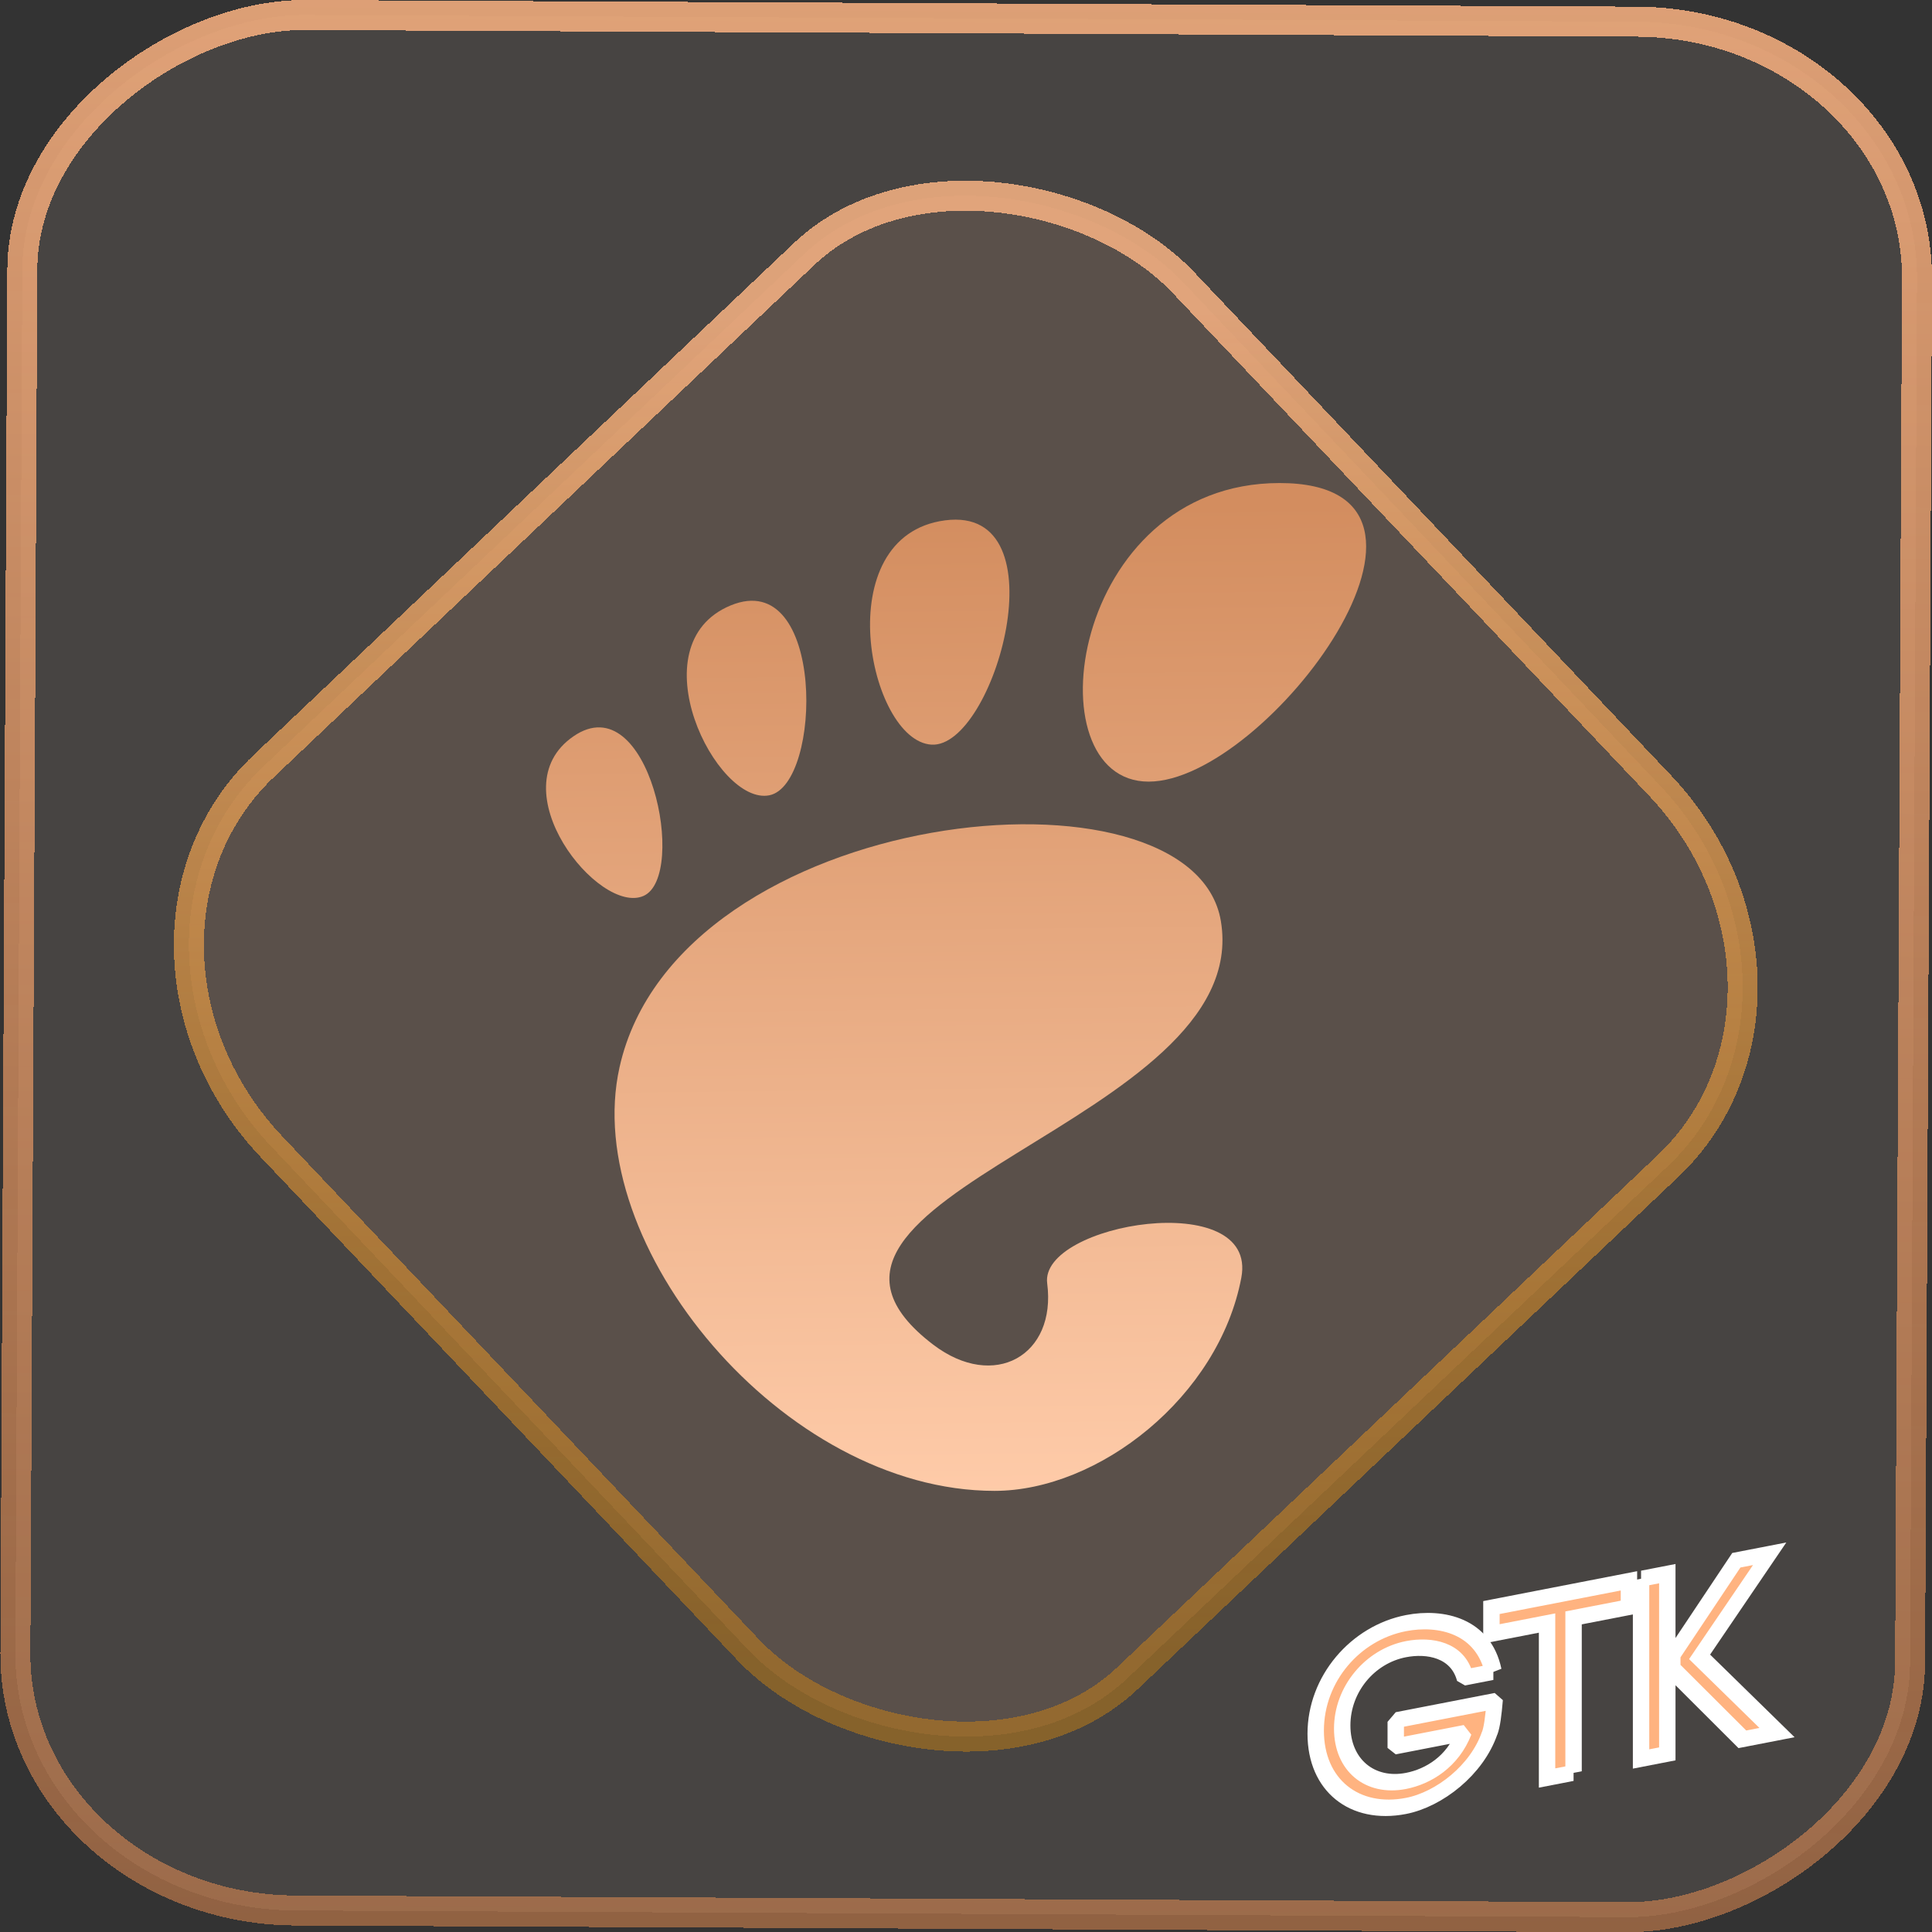 <?xml version="1.0" encoding="UTF-8" standalone="no"?>
<svg
   width="46"
   height="46"
   version="1.1"
   viewBox="0 0 12.171 12.171"
   id="svg12"
   sodipodi:docname="preferences-gtk-config.svg"
   inkscape:version="1.3.2 (091e20ef0f, 2023-11-25)"
   xmlns:inkscape="http://www.inkscape.org/namespaces/inkscape"
   xmlns:sodipodi="http://sodipodi.sourceforge.net/DTD/sodipodi-0.dtd"
   xmlns:xlink="http://www.w3.org/1999/xlink"
   xmlns="http://www.w3.org/2000/svg"
   xmlns:svg="http://www.w3.org/2000/svg">
  <rect x="0" y="0" width="12.171" height="12.171" fill="#333333" stroke="none"/>
  <defs
     id="defs16">
    <linearGradient
       id="linearGradient8"
       inkscape:collect="always">
      <stop
         style="stop-color:#d38d5f;stop-opacity:1"
         offset="0"
         id="stop8" />
      <stop
         style="stop-color:#ffccaa;stop-opacity:1"
         offset="1"
         id="stop9" />
    </linearGradient>
    <linearGradient
       id="linearGradient7"
       inkscape:collect="always">
      <stop
         style="stop-color:#ff9955;stop-opacity:0.461;"
         offset="0"
         id="stop6" />
      <stop
         style="stop-color:#ffb583;stop-opacity:0.831;"
         offset="1"
         id="stop7" />
    </linearGradient>
    <linearGradient
       id="c"
       y1="523.8"
       x1="403.57"
       y2="536.8"
       x2="416.57"
       gradientUnits="userSpaceOnUse"
       gradientTransform="matrix(0.345,0,0,0.345,-134.804,-174.633)">
      <stop
         stop-color="#292c2f"
         id="stop1568" />
      <stop
         offset="1"
         stop-opacity="0"
         id="stop1570" />
    </linearGradient>
    <linearGradient
       xlink:href="#b-2"
       id="linearGradient4189"
       x1="14.369"
       y1="22.522"
       x2="26.522"
       y2="22.522"
       gradientUnits="userSpaceOnUse" />
    <linearGradient
       x1="36"
       gradientUnits="userSpaceOnUse"
       x2="14"
       y2="12"
       y1="44"
       id="b-2">
      <stop
         style="stop-color:#bfc9c9;stop-opacity:1"
         stop-color="#536161"
         id="stop1579" />
      <stop
         style="stop-color:#fbfbfb;stop-opacity:1"
         stop-color="#f4f5f5"
         offset="1"
         id="stop1581" />
    </linearGradient>
    <linearGradient
       xlink:href="#b-2"
       id="linearGradient4428"
       gradientUnits="userSpaceOnUse"
       x1="31.586"
       y1="36.345"
       x2="1.203"
       y2="6.723" />
    <linearGradient
       xlink:href="#b-2"
       id="linearGradient4189-3"
       x1="14.369"
       y1="22.522"
       x2="26.522"
       y2="22.522"
       gradientUnits="userSpaceOnUse"
       gradientTransform="translate(20.842,61.554)" />
    <linearGradient
       xlink:href="#b-2"
       id="linearGradient4428-5"
       gradientUnits="userSpaceOnUse"
       x1="31.586"
       y1="36.345"
       x2="1.203"
       y2="6.723"
       gradientTransform="translate(20.842,61.554)" />
    <linearGradient
       xlink:href="#b-2"
       id="linearGradient4189-3-3"
       x1="14.369"
       y1="22.522"
       x2="26.522"
       y2="22.522"
       gradientUnits="userSpaceOnUse"
       gradientTransform="translate(4.377,4.421)" />
    <linearGradient
       xlink:href="#b-2"
       id="linearGradient4428-5-5"
       gradientUnits="userSpaceOnUse"
       x1="31.586"
       y1="36.345"
       x2="1.203"
       y2="6.723"
       gradientTransform="translate(4.377,4.421)" />
    <linearGradient
       inkscape:collect="always"
       xlink:href="#linearGradient14"
       id="linearGradient15"
       x1="-9.685"
       y1="45.161"
       x2="11.988"
       y2="21.735"
       gradientUnits="userSpaceOnUse"
       gradientTransform="scale(0.265)" />
    <linearGradient
       id="linearGradient14"
       inkscape:collect="always">
      <stop
         style="stop-color:#ff9900;stop-opacity:0.345;"
         offset="0"
         id="stop12" />
      <stop
         style="stop-color:#ffb685;stop-opacity:0.816;"
         offset="1"
         id="stop13" />
    </linearGradient>
    <filter
       id="filter2917-3"
       x="-0.962"
       y="-0.667"
       width="2.924"
       height="2.335"
       color-interpolation-filters="sRGB">
      <feGaussianBlur
         stdDeviation="0.287"
         id="feGaussianBlur732-5" />
    </filter>
    <filter
       id="filter1"
       x="-0.962"
       y="-0.667"
       width="2.924"
       height="2.335"
       color-interpolation-filters="sRGB">
      <feGaussianBlur
         stdDeviation="0.287"
         id="feGaussianBlur1" />
    </filter>
    <filter
       id="filter2"
       x="-0.962"
       y="-0.667"
       width="2.924"
       height="2.335"
       color-interpolation-filters="sRGB">
      <feGaussianBlur
         stdDeviation="0.287"
         id="feGaussianBlur2" />
    </filter>
    <linearGradient
       id="_lgradient_20"
       x1="-0.3"
       y1="-0.261"
       x2="0.967"
       y2="0.866"
       gradientTransform="matrix(15.137,0,0,16.827,0.898,0.053)"
       gradientUnits="userSpaceOnUse">
      <stop
         offset="34.941%"
         stop-opacity="1"
         style="stop-color:rgb(178,229,107)"
         id="stop1" />
      <stop
         offset="53.849%"
         stop-opacity="1"
         style="stop-color:rgb(194,233,100)"
         id="stop2" />
      <stop
         offset="90.405%"
         stop-opacity="1"
         style="stop-color:rgb(236,244,81)"
         id="stop3" />
      <stop
         offset="100%"
         stop-opacity="1"
         style="stop-color:rgb(250,247,75)"
         id="stop4" />
    </linearGradient>
    <linearGradient
       inkscape:collect="always"
       xlink:href="#linearGradient7"
       id="linearGradient6"
       x1="-12.12"
       y1="6.117"
       x2="0.009"
       y2="6.117"
       gradientUnits="userSpaceOnUse" />
    <linearGradient
       id="b-2-5"
       y1="35.826"
       y2="-4.147"
       gradientUnits="userSpaceOnUse"
       x2="1.526"
       gradientTransform="matrix(0.188,0,0,0.188,2.951,2.811)"
       x1="0.191">
      <stop
         stop-color="#d35400"
         id="stop7-9-6"
         offset="0"
         style="stop-color:#ff9e5e;stop-opacity:1;" />
      <stop
         offset="1"
         stop-color="#f67400"
         stop-opacity=".941"
         id="stop9-1-2" />
    </linearGradient>
    <linearGradient
       id="linearGradient4308">
      <stop
         style="stop-color:#884d2c;stop-opacity:1"
         offset="0"
         id="stop363" />
      <stop
         style="stop-color:#ffc169;stop-opacity:1"
         offset="1"
         id="stop365" />
    </linearGradient>
    <linearGradient
       id="linearGradient4513">
      <stop
         style="stop-color:#000000;stop-opacity:1;"
         offset="0"
         id="stop353" />
      <stop
         style="stop-color:#000000;stop-opacity:0;"
         offset="1"
         id="stop355" />
    </linearGradient>
    <linearGradient
       id="linearGradient4325">
      <stop
         offset="0"
         style="stop-color:#2a2c2f;stop-opacity:1"
         id="stop358" />
      <stop
         offset="1"
         style="stop-color:#424649;stop-opacity:1"
         id="stop360" />
    </linearGradient>
    <linearGradient
       id="a"
       gradientUnits="userSpaceOnUse"
       x1="25"
       x2="25"
       y1="6"
       y2="26">
      <stop
         offset="0"
         id="stop1047" />
      <stop
         offset="1"
         stop-color="#292c2f"
         id="stop1049" />
    </linearGradient>
    <linearGradient
       inkscape:collect="always"
       xlink:href="#linearGradient8"
       id="linearGradient9"
       x1="6.314"
       y1="3.197"
       x2="6.386"
       y2="9.511"
       gradientUnits="userSpaceOnUse"
       gradientTransform="translate(0.112,0.101)" />
    <linearGradient
       inkscape:collect="always"
       xlink:href="#linearGradient8"
       id="linearGradient10"
       gradientUnits="userSpaceOnUse"
       x1="6.314"
       y1="3.197"
       x2="6.386"
       y2="9.511"
       gradientTransform="translate(0.112,0.101)" />
    <linearGradient
       inkscape:collect="always"
       xlink:href="#linearGradient8"
       id="linearGradient11"
       gradientUnits="userSpaceOnUse"
       x1="6.314"
       y1="3.197"
       x2="6.386"
       y2="9.511"
       gradientTransform="translate(0.112,0.101)" />
    <linearGradient
       inkscape:collect="always"
       xlink:href="#linearGradient8"
       id="linearGradient12"
       gradientUnits="userSpaceOnUse"
       x1="6.314"
       y1="3.197"
       x2="6.386"
       y2="9.511"
       gradientTransform="translate(0.112,0.101)" />
    <linearGradient
       inkscape:collect="always"
       xlink:href="#linearGradient8"
       id="linearGradient13"
       gradientUnits="userSpaceOnUse"
       x1="6.314"
       y1="3.197"
       x2="6.386"
       y2="9.511"
       gradientTransform="translate(0.112,0.101)" />
    <linearGradient
       inkscape:collect="always"
       xlink:href="#linearGradient8"
       id="linearGradient16"
       gradientUnits="userSpaceOnUse"
       x1="6.314"
       y1="3.197"
       x2="6.386"
       y2="9.511"
       gradientTransform="translate(0.112,0.101)" />
  </defs>
  <sodipodi:namedview
     id="namedview14"
     pagecolor="#000000"
     bordercolor="#666666"
     borderopacity="1.0"
     inkscape:showpageshadow="2"
     inkscape:pageopacity="0.0"
     inkscape:pagecheckerboard="0"
     inkscape:deskcolor="#d1d1d1"
     showgrid="false"
     inkscape:zoom="7.375"
     inkscape:cx="19.79661"
     inkscape:cy="48.271186"
     inkscape:window-width="1920"
     inkscape:window-height="996"
     inkscape:window-x="0"
     inkscape:window-y="0"
     inkscape:window-maximized="1"
     inkscape:current-layer="svg12">
    <inkscape:grid
       type="xygrid"
       id="grid244"
       originx="9.789"
       originy="-31.749"
       spacingy="1"
       spacingx="1"
       units="px"
       visible="false" />
  </sodipodi:namedview>
  <rect
     x="-12.026"
     y="0.149"
     width="11.941"
     height="11.936"
     rx="1.612"
     stroke="url(#paint4_linear_77:23)"
     shape-rendering="crispEdges"
     id="rect5-6-7-3"
     ry="1.774"
     transform="matrix(0.005,-1,1,0.005,0,0)"
     style="fill:#ffe0cc;fill-opacity:0.098;stroke:url(#linearGradient6);stroke-width:0.189;stroke-opacity:1" />
  <rect
     x="-3.727"
     y="4.645"
     width="7.913"
     height="7.912"
     rx="1.612"
     shape-rendering="crispEdges"
     id="rect5-6-6-6-6"
     style="fill:#ffc299;fill-opacity:0.102;stroke:url(#linearGradient15);stroke-width:0.189;stroke-opacity:1"
     ry="1.774"
     transform="matrix(0.726,-0.688,0.688,0.726,0,0)" />
  <g
     id="g8"
     style="fill:url(#linearGradient9)"
     transform="translate(-0.112,-0.101)">
    <path
       d="m 8.173,3.144 c -1.321,0 -1.569,1.881 -0.825,1.881 0.743,0 2.147,-1.881 0.825,-1.881 z"
       id="path21-5-9-3"
       style="fill:url(#linearGradient10);fill-opacity:1;stroke-width:0.397" />
    <path
       d="m 5.98,4.792 c 0.396,0.024 0.83,-1.51 0.086,-1.413 -0.744,0.097 -0.482,1.389 -0.086,1.413 z"
       id="path23-3-2-1"
       style="fill:url(#linearGradient11);fill-opacity:1;stroke-width:0.397" />
    <path
       d="m 4.166,5.745 c 0.281,-0.124 0.036,-1.335 -0.442,-1.005 -0.478,0.33 0.161,1.129 0.442,1.005 z"
       id="path25-5-2-9"
       style="fill:url(#linearGradient12);fill-opacity:1;stroke-width:0.397" />
    <path
       d="M 4.959,5.111 C 5.294,5.043 5.312,3.669 4.715,3.915 4.118,4.162 4.624,5.179 4.959,5.111 Z"
       id="path27-6-8-4"
       style="fill:url(#linearGradient13);fill-opacity:1;stroke-width:0.397" />
    <path
       d="M 6.709,8.186 C 6.768,8.64 6.375,8.864 5.991,8.572 4.768,7.64 8.017,7.175 7.803,5.903 7.625,4.846 4.384,5.171 4.015,6.824 c -0.25,1.118 1.029,2.669 2.362,2.669 0.656,0 1.413,-0.592 1.555,-1.343 0.108,-0.572 -1.273,-0.343 -1.223,0.036 z"
       id="path29-2-9-7"
       style="fill:url(#linearGradient16);fill-opacity:1;stroke-width:0.397" />
  </g>
  <g
     id="g1"
     transform="matrix(0.034,0,0,0.03,3.481,-17.505)"
     style="stroke-width:8.305;fill:#ffb380;fill-opacity:1">
    <g
       transform="matrix(1.013,-0.223,0,1.128,248.34,1024.456)"
       style="font-style:normal;font-variant:normal;font-weight:normal;font-stretch:normal;font-size:48px;line-height:125%;font-family:'Code Bold';-inkscape-font-specification:'Code Bold';letter-spacing:0px;word-spacing:0px;fill:#ffb380;fill-opacity:1;stroke:#ffffff;stroke-width:24.423;stroke-miterlimit:4;stroke-dasharray:none;stroke-opacity:1"
       id="text3962">
      <path
         d="m -73.074,-94.123 c -1.776,-8.928 -9.552,-12.24 -15.984,-12.24 -9.264,0 -16.512,7.104 -16.512,17.04 0,9.888 7.104,16.992 16.512,16.992 6.096,0 13.008,-4.128 15.312,-10.56 v 0.048 c 0.432,-1.104 0.672,-2.976 0.912,-5.808 h -18.096 v 4.848 h 12.432 c -2.016,4.896 -6.432,6.816 -10.56,6.816 -6.576,0 -11.664,-5.232 -11.664,-12.336 0,-7.056 5.088,-12.192 11.664,-12.192 4.272,0 9.456,1.968 10.8,7.392 h 5.184"
         id="path3967"
         inkscape:connector-curvature="0"
         style="fill:#ffb380;fill-opacity:1;stroke:#ffffff;stroke-width:3;stroke-miterlimit:1;stroke-dasharray:none;stroke-opacity:1" />
      <path
         d="m -58.405,-72.427 v -28.848 h 10.128 v -4.896 h -25.152 v 4.896 h 10.176 v 28.848 h 4.848"
         id="path3969"
         inkscape:connector-curvature="0"
         style="fill:#ffb380;fill-opacity:1;stroke:#ffffff;stroke-width:3;stroke-miterlimit:4;stroke-dasharray:none;stroke-opacity:1" />
      <path
         d="m -46.059,-106.123 v 33.552 h 4.8 v -33.552 h -4.8 m 5.712,18 12.816,15.552 h 6.336 l -14.16,-16.896 12.816,-16.656 h -6.096 l -11.712,15.552 v 2.448"
         id="path3971"
         inkscape:connector-curvature="0"
         style="fill:#ffb380;fill-opacity:1;stroke:#ffffff;stroke-width:3;stroke-miterlimit:4;stroke-dasharray:none;stroke-opacity:1" />
    </g>
  </g>
</svg>
